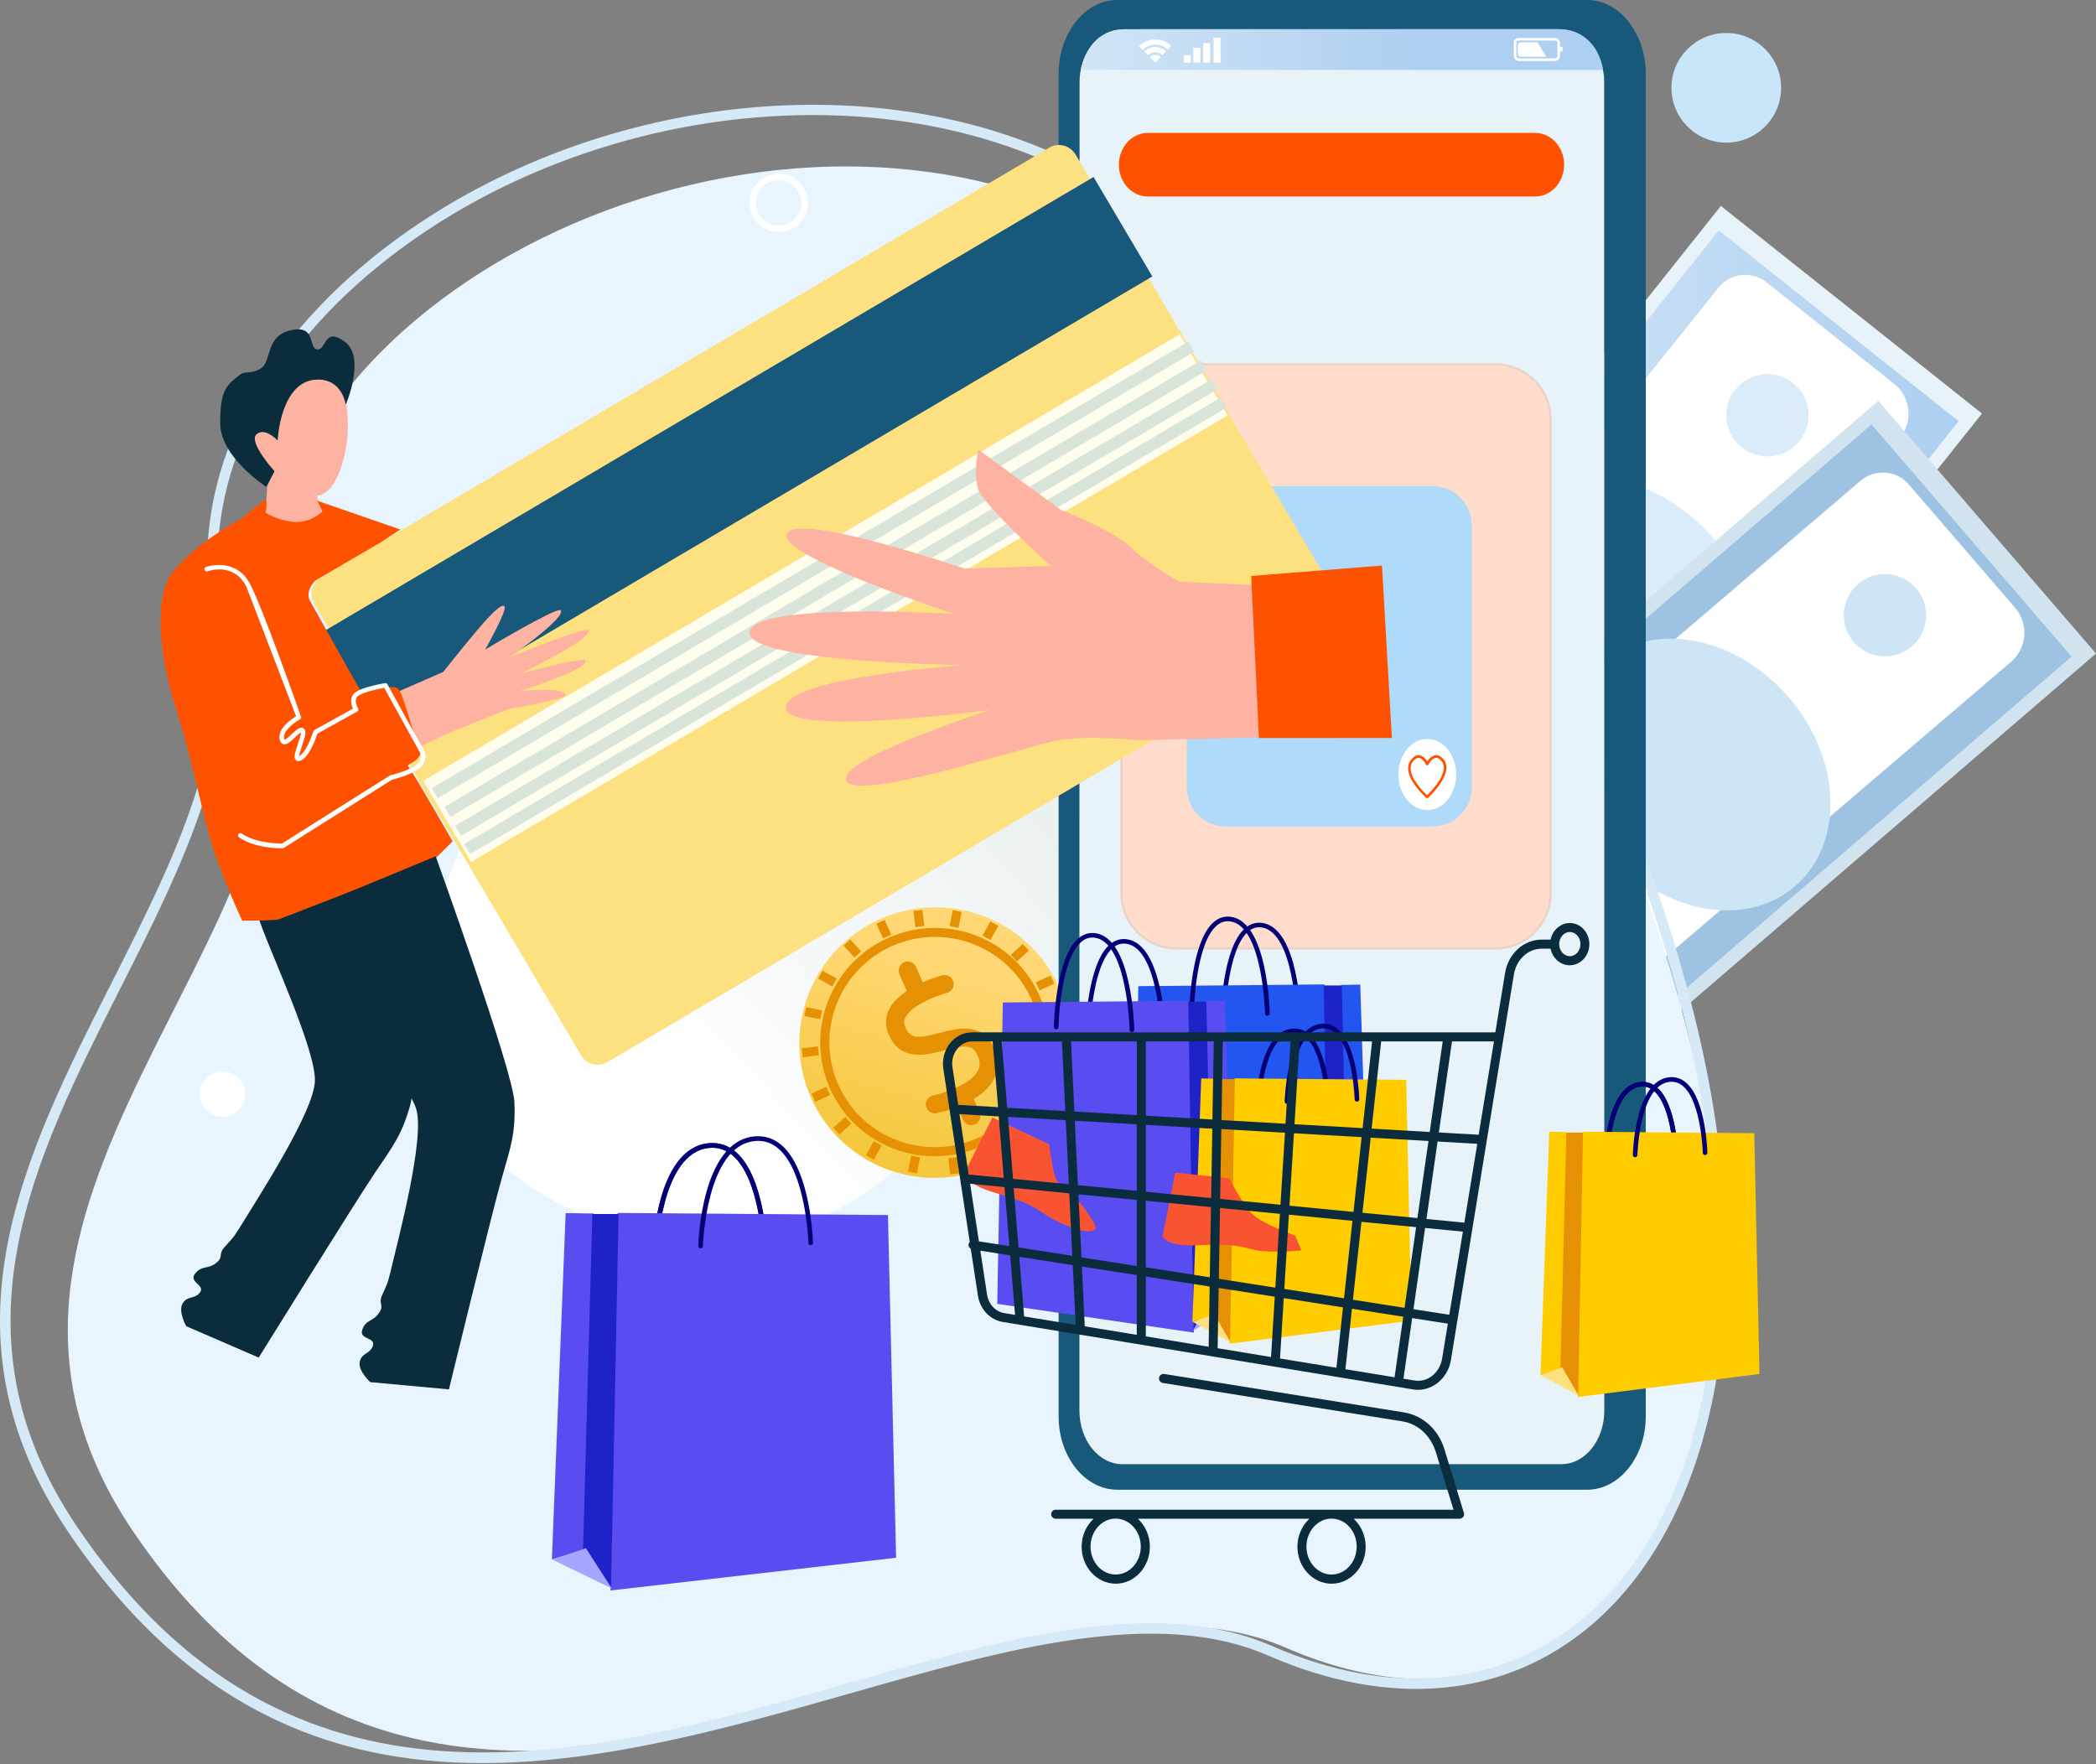 <svg width="335" height="282" viewBox="0 0 335 282" fill="none" xmlns="http://www.w3.org/2000/svg">
<rect x="0" y="0" width="335" height="282" fill="#808080" stroke="none"/>
<path d="M275.045 32.913L195.245 133.149L236.973 166.331L316.773 66.094L275.045 32.913Z" fill="#E8F2F9"/>
<path d="M198.982 131.921L274.706 36.83L313.037 67.316L237.327 162.407L198.982 131.921Z" fill="url(#paint0_linear_20_269)"/>
<path d="M209.213 127.599L274.648 46C276.539 43.627 279.983 43.246 282.343 45.121L302.718 61.324C305.371 63.433 305.811 67.286 303.7 69.923L238.295 151.493C235.554 154.95 230.526 155.522 227.067 152.768L210.576 139.656C206.883 136.711 206.267 131.306 209.213 127.599Z" fill="white"/>
<path d="M286.579 61.221C289.423 63.477 289.892 67.623 287.635 70.465C285.377 73.307 281.229 73.776 278.385 71.52C275.542 69.264 275.073 65.118 277.33 62.276C279.602 59.434 283.736 58.951 286.579 61.221Z" fill="#DAECF9"/>
<path d="M239.395 120.48C242.238 122.736 242.707 126.882 240.45 129.724C238.193 132.566 234.044 133.034 231.201 130.778C228.357 128.522 227.888 124.376 230.145 121.534C232.417 118.692 236.551 118.223 239.395 120.48Z" fill="#6B8EC6"/>
<path d="M276.471 111.613C282.983 103.433 280.005 90.236 269.818 82.136C259.632 74.036 246.095 74.101 239.583 82.28C233.071 90.46 236.05 103.657 246.236 111.758C256.422 119.858 269.959 119.793 276.471 111.613Z" fill="#DAECF9"/>
<path d="M300.205 64.068L203.076 147.652L237.872 188.039L335 104.456L300.205 64.068Z" fill="#D0E3EF"/>
<path d="M299.122 67.841L206.97 147.142L238.935 184.244L331.087 104.943L299.122 67.841Z" fill="#9DC2E2"/>
<path d="M217.832 144.798L297.353 76.853C299.64 74.875 303.114 75.139 305.078 77.424L322.067 97.142C324.281 99.706 323.987 103.574 321.422 105.786L241.931 173.702C238.588 176.573 233.546 176.207 230.658 172.867L216.909 156.913C213.831 153.324 214.241 147.904 217.832 144.798Z" fill="white"/>
<path d="M306.251 94.037C308.625 96.791 308.318 100.937 305.562 103.31C302.806 105.683 298.658 105.376 296.283 102.622C293.909 99.867 294.216 95.722 296.972 93.348C299.713 90.975 303.876 91.283 306.251 94.037Z" fill="#CDE5F4"/>
<path d="M248.82 143.45C251.194 146.204 250.886 150.35 248.131 152.724C245.375 155.097 241.227 154.789 238.852 152.035C236.477 149.281 236.785 145.135 239.541 142.762C242.297 140.389 246.445 140.696 248.82 143.45Z" fill="#6B8EC6"/>
<path d="M285.876 111.441C294.377 121.3 294.832 134.822 286.902 141.648C278.971 148.475 265.662 145.999 257.16 136.14C248.658 126.281 248.204 112.759 256.134 105.932C264.064 99.106 277.388 101.581 285.876 111.441Z" fill="#CDE5F4"/>
<path d="M21.176 244.613C74.063 323.029 158.655 242.98 205.469 263.334C253.556 284.233 288.753 238.295 269.558 164.332C250.876 92.332 204.608 47.499 169.891 33.215C112.487 9.594 34.266 52.992 43.45 104.258C51.723 150.526 -13.756 192.819 21.176 244.613Z" fill="#E9F5FE"/>
<path d="M229.955 126.427C257.204 96.322 204.244 58.628 161.882 67.448C122.935 75.563 88.942 109.492 82.317 119.688C65.049 146.307 63.393 167.989 75.941 182.023C89.763 197.479 120.824 208.158 145.259 185.07C164.931 166.494 166.455 150.248 176.1 144.901C196.534 133.576 218.536 139.041 229.955 126.427Z" fill="url(#paint1_linear_20_269)"/>
<path d="M77.082 281.79C53.094 281.79 29.965 273.185 10.88 244.813C-10.483 213.095 3.863 184.707 17.747 157.259C27.868 137.246 37.443 118.337 33.877 98.455C30.245 78.096 39.672 57.142 59.78 40.987C89.464 17.116 133.28 9.978 166.348 23.611C204.534 39.355 251.503 87.806 270.373 160.605C281.567 203.781 275.425 241.747 254.376 259.7C240.657 271.388 222.282 273.135 202.669 264.596C184.706 256.782 160.933 263.524 135.773 270.679C116.771 276.07 96.646 281.79 77.082 281.79ZM129.928 18.385C105.528 18.385 80.136 26.727 60.82 42.256C41.207 58.033 31.979 78.409 35.512 98.158C39.16 118.584 29.023 138.614 19.217 158.001C5.547 185.02 -8.585 212.963 12.233 243.89C46.226 294.385 93.542 280.95 135.294 269.08C160.751 261.843 184.805 255.018 203.312 263.079C222.315 271.355 240.062 269.706 253.286 258.447C273.857 240.923 279.784 203.583 268.755 161.018C250.034 88.778 203.511 40.723 165.704 25.144C154.692 20.594 142.443 18.385 129.928 18.385Z" fill="#D5E9F6"/>
<path d="M129.678 175.577C124.753 164.707 129.619 151.889 140.54 146.952C151.46 142.015 164.301 146.82 169.226 157.69C174.151 168.56 169.284 181.379 158.364 186.316C147.429 191.252 134.588 186.447 129.678 175.577Z" fill="url(#paint2_linear_20_269)"/>
<path d="M156.927 183.166C147.722 187.326 136.86 183.254 132.712 174.098C128.564 164.941 132.683 154.101 141.873 149.94C151.079 145.78 161.94 149.852 166.089 159.008C170.237 168.164 166.133 179.005 156.927 183.166ZM142.489 151.244C134.016 155.082 130.22 165.059 134.046 173.497C137.857 181.935 147.868 185.671 156.341 181.847C164.813 178.009 168.61 168.033 164.784 159.594C160.958 151.156 150.961 147.42 142.489 151.244Z" fill="#E69104"/>
<path d="M153.937 176.529C151.944 177.438 150.068 177.848 149.701 177.921C148.924 178.082 148.162 177.584 148.001 176.793C147.839 176.017 148.338 175.255 149.129 175.079C150.756 174.742 155.227 173.35 156.327 171.065C156.561 170.582 156.796 169.791 156.151 168.501C155.374 166.963 154.216 166.992 150.874 167.886C148.059 168.633 143.794 169.776 141.962 165.147C141.448 163.857 141.507 162.524 142.123 161.294C143.896 157.763 149.921 156.064 150.61 155.888C151.387 155.683 152.178 156.137 152.384 156.913C152.589 157.69 152.12 158.466 151.357 158.686C149.261 159.243 145.611 160.81 144.717 162.598C144.468 163.096 144.453 163.55 144.659 164.077C145.436 166.026 146.579 166.04 150.141 165.103C152.941 164.355 156.781 163.33 158.745 167.212C159.874 169.454 159.478 171.226 158.936 172.325C157.968 174.303 155.887 175.65 153.937 176.529Z" fill="#E69104"/>
<path d="M155.843 179.708C155.095 180.031 154.245 179.708 153.923 178.976L152.442 175.592C152.12 174.859 152.398 174.01 153.19 173.687C153.923 173.365 154.773 173.702 155.095 174.435L156.576 177.819C156.884 178.536 156.561 179.371 155.843 179.708Z" fill="#E69104"/>
<path d="M147.356 160.283C146.608 160.605 145.758 160.283 145.435 159.55L143.75 155.697C143.427 154.965 143.823 154.086 144.497 153.793C145.23 153.471 146.08 153.808 146.403 154.54L148.088 158.393C148.396 159.111 148.074 159.961 147.356 160.283Z" fill="#E69104"/>
<path d="M141.382 147.028L140.064 147.634L141.148 149.99L142.466 149.384L141.382 147.028Z" fill="#E69104"/>
<path d="M147.433 145.423L145.991 145.594L146.297 148.169L147.738 147.999L147.433 145.423Z" fill="#E69104"/>
<path d="M152.283 145.468L151.778 148.011L153.201 148.294L153.707 145.751L152.283 145.468Z" fill="#E69104"/>
<path d="M158.291 147.272L157.026 149.535L158.292 150.243L159.558 147.979L158.291 147.272Z" fill="#E69104"/>
<path d="M163.45 150.856L161.545 152.616L162.53 153.681L164.435 151.921L163.45 150.856Z" fill="#E69104"/>
<path d="M166.147 158.305L165.546 157.001L167.906 155.917L168.507 157.221L166.147 158.305Z" fill="#E69104"/>
<path d="M169.878 161.733L167.301 162.036L167.472 163.477L170.048 163.173L169.878 161.733Z" fill="#E69104"/>
<path d="M170.516 169.615L167.936 169.439L168.039 167.989L170.633 168.179L170.516 169.615Z" fill="#E69104"/>
<path d="M166.527 174.013L165.957 175.347L168.343 176.366L168.913 175.032L166.527 174.013Z" fill="#E69104"/>
<path d="M163.37 178.877L162.304 179.861L164.064 181.766L165.13 180.782L163.37 178.877Z" fill="#E69104"/>
<path d="M158.854 182.721L157.535 183.327L158.619 185.683L159.938 185.077L158.854 182.721Z" fill="#E69104"/>
<path d="M153.012 184.942L151.57 185.11L151.87 187.685L153.311 187.518L153.012 184.942Z" fill="#E69104"/>
<path d="M145.629 184.706L145.118 187.248L146.541 187.534L147.052 184.992L145.629 184.706Z" fill="#E69104"/>
<path d="M139.667 182.388L138.397 184.649L139.663 185.359L140.933 183.098L139.667 182.388Z" fill="#E69104"/>
<path d="M135.092 178.513L133.185 180.271L134.168 181.337L136.076 179.58L135.092 178.513Z" fill="#E69104"/>
<path d="M130.713 167.24L128.136 167.543L128.306 168.983L130.882 168.68L130.713 167.24Z" fill="#E69104"/>
<path d="M128.855 160.976L128.57 162.398L131.114 162.907L131.399 161.484L128.855 160.976Z" fill="#E69104"/>
<path d="M131.471 155.138L130.761 156.403L133.024 157.672L133.734 156.407L131.471 155.138Z" fill="#E69104"/>
<path d="M135.88 150.152L134.814 151.136L136.574 153.041L137.64 152.058L135.88 150.152Z" fill="#E69104"/>
<path d="M132.057 173.708L129.697 174.784L130.299 176.104L132.66 175.028L132.057 173.708Z" fill="#E69104"/>
<path d="M249.553 234.015H179.384C175.587 234.015 172.524 230.939 172.524 227.159V11.559C172.524 7.764 175.602 4.703 179.384 4.703H249.553C253.349 4.703 256.413 7.764 256.413 11.559V227.159C256.413 230.939 253.349 234.015 249.553 234.015Z" fill="#E8F2F9"/>
<path d="M239.028 151.39H188.032C183.283 151.39 179.428 147.538 179.428 142.776V67.022C179.428 62.276 183.283 58.408 188.032 58.408H239.028C243.777 58.408 247.647 62.261 247.647 67.022V142.791C247.633 147.538 243.777 151.39 239.028 151.39Z" fill="white"/>
<path opacity="0.2" d="M239.028 151.757H188.032C183.078 151.757 179.061 147.728 179.061 142.791V67.022C179.061 62.071 183.092 58.057 188.032 58.057H239.028C243.983 58.057 247.999 62.086 247.999 67.022V142.791C247.999 147.743 243.983 151.757 239.028 151.757Z" fill="#FF5200"/>
<path d="M228.973 132.111H195.933C192.474 132.111 189.674 129.313 189.674 125.856V83.958C189.674 80.5 192.474 77.702 195.933 77.702H228.973C232.432 77.702 235.232 80.5 235.232 83.958V125.856C235.232 129.313 232.432 132.111 228.973 132.111Z" fill="#B0DAF9"/>
<path d="M207.571 163.315C207.366 163.315 207.205 163.154 207.205 162.949C207.205 162.803 206.838 148.915 201.62 148.226C200.814 148.124 200.125 148.343 199.48 148.9C196.094 151.801 195.83 162.407 195.83 162.524C195.83 162.729 195.683 162.891 195.449 162.876C195.244 162.876 195.082 162.7 195.097 162.495C195.112 162.041 195.376 151.449 199.011 148.343C199.817 147.655 200.726 147.376 201.723 147.508C207.571 148.285 207.938 162.334 207.952 162.935C207.938 163.14 207.776 163.315 207.571 163.315Z" fill="#040076"/>
<path d="M211.676 157.338L212.467 210.385L181.04 205.785L181.934 157.617L211.676 157.338Z" fill="#2355F1"/>
<path d="M217.407 157.368L214.343 157.426L215.34 204.657L218.931 206.019L217.407 157.368Z" fill="#2355F1"/>
<path d="M214.461 157.5H211.573L212.409 210.004L215.487 204.452L214.461 157.5Z" fill="#1E23C8"/>
<path d="M202.558 162.349C202.353 162.349 202.192 162.187 202.192 161.982C202.192 161.836 201.825 147.948 196.607 147.259C195.815 147.157 195.112 147.376 194.467 147.933C191.081 150.834 190.817 161.44 190.817 161.543C190.817 161.748 190.656 161.88 190.436 161.894C190.231 161.894 190.069 161.719 190.084 161.513C190.099 161.059 190.363 150.468 193.998 147.362C194.804 146.673 195.713 146.395 196.71 146.527C202.558 147.303 202.925 161.352 202.939 161.953C202.925 162.173 202.749 162.349 202.558 162.349Z" fill="#040076"/>
<path d="M261.133 4.703C259.447 1.846 256.72 0 253.642 0H178.592C175.514 0 172.787 1.846 171.102 4.703C169.9 6.666 169.196 9.112 169.196 11.749V226.368C169.196 232.843 173.403 238.102 178.592 238.102H253.642C258.831 238.102 263.038 232.843 263.038 226.368V11.749C263.038 9.112 262.335 6.666 261.133 4.703ZM256.413 225.445C256.413 230.177 253.349 234.015 249.553 234.015H179.384C175.587 234.015 172.523 230.177 172.523 225.445V13.273C172.523 8.526 175.587 4.703 179.384 4.703H249.553C253.349 4.703 256.413 8.526 256.413 13.273V225.445Z" fill="#18587A"/>
<path d="M104.671 200.614C104.465 200.614 104.304 200.438 104.304 200.233C104.319 199.559 104.846 183.591 113.216 182.726C114.887 182.565 116.368 183.034 117.643 184.147C122.26 188.191 122.627 199.266 122.642 199.735C122.642 199.94 122.495 200.101 122.29 200.116C122.128 200.101 121.923 199.954 121.909 199.764C121.909 199.647 121.542 188.557 117.159 184.719C116.045 183.737 114.741 183.327 113.29 183.473C105.565 184.265 105.037 200.101 105.037 200.262C105.037 200.453 104.861 200.614 104.671 200.614Z" fill="#040076"/>
<path d="M256.691 185.729C256.486 185.729 256.325 185.554 256.325 185.349C256.339 184.865 256.676 173.57 262.1 172.94C263.126 172.823 264.049 173.116 264.856 173.819C267.993 176.544 268.242 184.66 268.242 184.997C268.242 185.202 268.08 185.363 267.875 185.378C267.685 185.378 267.509 185.217 267.509 185.026C267.509 184.938 267.26 176.896 264.372 174.376C263.727 173.805 263.009 173.585 262.188 173.673C257.395 174.215 257.057 185.261 257.057 185.363C257.057 185.583 256.896 185.744 256.691 185.729Z" fill="#040076"/>
<path d="M104.671 200.614C104.466 200.614 104.304 200.438 104.304 200.233C104.319 199.559 104.847 183.591 113.216 182.726C114.888 182.565 116.368 183.034 117.643 184.147C122.261 188.191 122.627 199.266 122.642 199.735C122.642 199.94 122.495 200.101 122.29 200.116C122.129 200.101 121.923 199.954 121.909 199.764C121.909 199.647 121.542 188.557 117.16 184.719C116.046 183.737 114.741 183.327 113.29 183.473C105.565 184.265 105.037 200.101 105.037 200.262C105.037 200.453 104.861 200.614 104.671 200.614Z" fill="#040076"/>
<path d="M98.719 193.86L97.576 254.202L143.222 248.972L141.917 194.197L98.719 193.86Z" fill="#594CF0"/>
<path d="M90.409 193.889L94.865 193.948L93.413 247.683L88.21 249.236L90.409 193.889Z" fill="#594CF0"/>
<path d="M94.674 194.036H98.866L97.664 253.763L93.193 247.434L94.674 194.036Z" fill="#1E23C8"/>
<path d="M88.268 249.266L93.648 247.449L97.767 253.866L88.268 249.266Z" fill="#A5A6FF"/>
<path d="M111.971 199.515C111.766 199.515 111.604 199.339 111.604 199.134C111.619 198.46 112.147 182.492 120.517 181.628C122.158 181.466 123.668 181.935 124.943 183.049C129.561 187.092 129.927 198.167 129.942 198.636C129.942 198.841 129.781 199.002 129.575 199.017C129.385 199.017 129.209 198.856 129.209 198.665C129.209 198.548 128.842 187.458 124.46 183.62C123.346 182.638 122.041 182.214 120.59 182.375C112.865 183.166 112.352 199.002 112.337 199.163C112.337 199.354 112.161 199.515 111.971 199.515Z" fill="#040076"/>
<path d="M185.936 165.923C185.731 165.923 185.57 165.762 185.57 165.557C185.57 165.41 185.203 151.522 179.985 150.834C179.193 150.731 178.49 150.951 177.845 151.508C174.459 154.408 174.195 165.015 174.195 165.132C174.195 165.337 174.004 165.528 173.814 165.484C173.609 165.484 173.447 165.308 173.462 165.103C173.477 164.649 173.741 154.057 177.376 150.951C178.182 150.263 179.091 149.984 180.088 150.116C185.936 150.892 186.303 164.942 186.317 165.542C186.303 165.747 186.127 165.908 185.936 165.923Z" fill="#040076"/>
<path d="M190.026 159.946L190.817 212.993L159.39 208.393L160.284 160.224L190.026 159.946Z" fill="#594CF0"/>
<path d="M195.757 159.961L192.694 160.019L193.691 207.25L197.282 208.612L195.757 159.961Z" fill="#594CF0"/>
<path d="M192.811 160.092H189.923L190.759 212.597L193.837 207.045L192.811 160.092Z" fill="#1E23C8"/>
<path d="M197.223 208.656L193.529 207.06L190.7 212.7L197.223 208.656Z" fill="#A5A6FF"/>
<path d="M180.908 164.956C180.703 164.956 180.542 164.795 180.542 164.59C180.542 164.443 180.175 150.555 174.957 149.867C174.166 149.764 173.462 149.984 172.817 150.541C169.431 153.441 169.167 164.048 169.167 164.165C169.167 164.37 168.991 164.531 168.801 164.517C168.595 164.517 168.434 164.341 168.434 164.136C168.449 163.682 168.713 153.09 172.348 149.984C173.154 149.296 174.063 149.017 175.06 149.149C180.908 149.926 181.275 163.975 181.289 164.575C181.275 164.78 181.114 164.942 180.908 164.956Z" fill="#040076"/>
<path d="M256.691 185.73C256.486 185.73 256.325 185.554 256.325 185.349C256.339 184.865 256.676 173.57 262.1 172.94C263.126 172.823 264.05 173.116 264.856 173.819C267.993 176.544 268.242 184.66 268.242 184.997C268.242 185.202 268.081 185.363 267.875 185.378C267.685 185.378 267.509 185.217 267.509 185.026C267.509 184.939 267.26 176.896 264.372 174.376C263.727 173.805 263.009 173.585 262.188 173.673C257.395 174.215 257.058 185.261 257.058 185.363C257.058 185.583 256.896 185.744 256.691 185.73Z" fill="#040076"/>
<path d="M252.91 180.88L252.177 223.277L281.215 219.6L280.379 181.115L252.91 180.88Z" fill="#FFCC00"/>
<path d="M247.618 180.895L250.447 180.939L249.523 218.691L246.211 219.79L247.618 180.895Z" fill="#FFCC00"/>
<path d="M250.344 181.012H253.012L252.25 222.969L249.406 218.53L250.344 181.012Z" fill="#E69104"/>
<path d="M246.269 219.82L249.685 218.545L252.309 223.057L246.269 219.82Z" fill="#FDE180"/>
<path d="M261.338 184.968C261.133 184.968 260.972 184.792 260.972 184.587C260.986 184.103 261.323 172.808 266.747 172.179C267.773 172.061 268.696 172.354 269.503 173.058C272.64 175.782 272.889 183.898 272.889 184.235C272.889 184.44 272.728 184.602 272.522 184.616C272.332 184.616 272.156 184.455 272.156 184.265C272.156 184.177 271.907 176.134 269.019 173.614C268.374 173.058 267.656 172.823 266.835 172.911C262.027 173.453 261.705 184.499 261.705 184.602C261.705 184.807 261.529 184.968 261.338 184.968Z" fill="#040076"/>
<path d="M201.063 177.203C200.858 177.203 200.697 177.028 200.697 176.822C200.711 176.339 201.049 165.044 206.472 164.414C207.498 164.297 208.422 164.59 209.228 165.293C212.365 168.018 212.614 176.134 212.614 176.471C212.614 176.676 212.453 176.837 212.247 176.852C212.057 176.852 211.881 176.691 211.881 176.5C211.881 176.412 211.632 168.37 208.744 165.85C208.099 165.278 207.381 165.059 206.56 165.147C201.752 165.703 201.43 176.735 201.43 176.837C201.43 177.042 201.254 177.203 201.063 177.203Z" fill="#040076"/>
<path d="M197.282 172.354L196.549 214.751L225.587 211.074L224.751 172.589L197.282 172.354Z" fill="#FFCC00"/>
<path d="M191.99 172.369L194.819 172.413L193.895 210.165L190.583 211.264L191.99 172.369Z" fill="#FFCC00"/>
<path d="M194.702 172.471H197.37L196.607 214.443L193.764 210.004L194.702 172.471Z" fill="#E69104"/>
<path d="M190.626 211.279L194.042 210.004L196.666 214.516L190.626 211.279Z" fill="#FDE180"/>
<path d="M205.695 176.427C205.49 176.427 205.329 176.251 205.329 176.046C205.343 175.563 205.68 164.268 211.104 163.638C212.13 163.52 213.054 163.813 213.86 164.517C216.997 167.242 217.246 175.357 217.246 175.694C217.246 175.9 217.085 176.061 216.879 176.075C216.689 176.075 216.513 175.914 216.513 175.724C216.513 175.636 216.264 167.593 213.376 165.073C212.731 164.502 212.013 164.282 211.192 164.37C206.384 164.912 206.062 175.958 206.062 176.061C206.062 176.266 205.9 176.427 205.695 176.427Z" fill="#040076"/>
<path d="M51.285 92.323L167.73 23.586C169.182 22.736 171.058 23.249 171.937 24.743L214.52 96.805C215.399 98.3 214.945 100.19 213.493 101.039L97.048 169.776C95.597 170.626 93.721 170.113 92.841 168.619L50.259 96.556C49.38 95.077 49.834 93.172 51.285 92.323Z" fill="#FDE180"/>
<path d="M51.637 100.966L174.781 28.289L184.177 44.184L61.033 116.861L51.637 100.966Z" fill="#18587A"/>
<path d="M67.644 124.801L188.545 53.442L196.197 66.407L75.296 137.766L67.644 124.801Z" fill="#FFFEEE"/>
<path d="M69.007 125.973L189.909 54.614L190.861 56.226L69.96 127.57L69.007 125.973Z" fill="#D9E4DB"/>
<path d="M71.03 128.962L191.931 57.603L192.884 59.214L71.983 130.559L71.03 128.962Z" fill="#D9E4DB"/>
<path d="M72.731 131.98L193.632 60.621L194.585 62.232L73.683 133.591L72.731 131.98Z" fill="#D9E4DB"/>
<path d="M74.196 134.895L195.097 63.536L196.05 65.147L75.149 136.506L74.196 134.895Z" fill="#D9E4DB"/>
<path d="M201.547 93.568L201.268 117.872L181.978 118.297C181.978 118.297 173.081 117.388 168.331 118.458C163.582 119.513 136.669 128.229 135.233 124.772C133.796 121.329 158.158 113.492 158.158 113.492C158.158 113.492 125.397 117.857 125.603 113.052C125.808 108.247 154.157 106.299 154.157 106.299C154.157 106.299 119.109 105.888 119.813 101.01C120.516 96.146 152.5 98.124 152.5 98.124C152.5 98.124 124.371 88.953 125.764 85.32C127.156 81.687 154.142 90.872 154.142 90.872L167.95 90.448C167.95 90.448 157 80.632 156.282 78.025C155.564 75.417 156.356 71.857 156.356 71.857L169.577 81.497C169.577 81.497 177.976 84.778 180.63 87.386C183.561 90.257 188.545 92.967 188.545 92.967L201.547 93.568Z" fill="#FEB3A2"/>
<path d="M44.044 74.728L42.71 77.746L42.402 82.463C42.402 82.463 44.762 83.855 47.181 83.855C49.599 83.855 51.637 82.463 51.637 82.463L50.288 78.142L44.044 74.728Z" fill="#FEB3A2"/>
<path d="M44.381 70.451C44.381 70.451 41.611 67.653 40.717 69.894C39.823 72.135 48.148 80.398 51.373 79.065C54.598 77.717 55.683 70.817 55.595 67.858C55.507 64.898 55.507 61.602 51.916 60.782C44.572 59.068 44.381 70.451 44.381 70.451Z" fill="#FEB3A2"/>
<path d="M61.414 111.514L70.839 107.397C70.839 107.397 73.082 104.541 75.647 101.464C78.212 98.388 80.162 96.337 80.631 96.923C81.115 97.509 77.553 103.808 77.553 103.808C77.553 103.808 88.605 97.201 89.573 97.509C90.76 98.564 81.437 105.053 81.437 105.053C81.437 105.053 93.633 100.058 94.043 100.732C94.879 102.079 83.123 107.69 83.123 107.69C83.123 107.69 93.633 104.863 93.604 105.566C93.955 107.09 83.05 110.474 83.05 110.474C83.05 110.474 90.437 109.639 90.379 111.133C89.924 111.851 81.217 113.33 81.217 113.33L71.47 117.257L62.44 121.608L61.414 111.514Z" fill="#FEB3A2"/>
<path d="M37.785 137.473C37.785 137.473 39.881 142.63 41.669 147.684C43.458 152.738 50.42 167.74 50.333 172.706C50.259 177.672 40.863 192 38.357 196.131C37.272 197.918 36.876 198.211 35.88 199.325C34.883 200.438 35.689 200.863 34.707 201.727C33.27 202.972 32.347 202.137 31.204 203.529C30.075 204.921 32.787 205.346 31.995 206.518C31.204 207.69 29.928 207.045 29.181 208.334C28.433 209.609 29.767 211.967 29.767 211.967L41.347 216.978C41.347 216.978 56.885 191.956 59.89 187.502C62.909 183.049 64.229 181.364 65.577 176.588C66.926 171.812 65.856 135.349 65.856 135.349L37.785 137.473Z" fill="#0B2C3D"/>
<path d="M38.65 82.815C38.65 82.815 30.295 87.371 27.29 91.913C24.285 96.469 25.941 106.636 28.14 113.331C29.884 118.634 31.555 126.149 33.109 132.331C34.663 138.513 38.709 147.157 38.709 147.157C44.147 147.142 44.543 146.937 44.543 146.937L69.491 137.298L72.335 134.47C72.335 134.47 66.427 124.083 65.211 122.443C64.888 122.003 68.523 121.549 66.721 118.517C65.841 117.052 64.507 110.664 63.525 109.99C62.543 109.316 57.823 110.796 57.823 110.796C57.823 110.796 49.805 96.527 49.541 96.029C48.691 94.374 50.421 92.777 50.421 92.777L60.813 86.712L63.994 84.632L50.714 80.032L51.52 81.76C51.52 81.76 49.614 83.709 46.756 83.401C44.235 83.123 42.417 81.921 42.417 81.921C42.872 80.134 42.373 79.826 42.373 79.826L38.65 82.815Z" fill="#FF5200"/>
<path d="M43.619 147.64C43.619 147.64 47.21 151.889 50.494 156.137C53.762 160.386 65.049 172.486 66.515 177.218C67.981 181.965 63.525 198.504 62.425 203.207C61.956 205.243 61.678 205.653 61.062 207.016C60.461 208.378 61.37 208.539 60.696 209.653C59.714 211.293 58.57 210.781 57.925 212.451C57.28 214.121 59.992 213.681 59.611 215.044C59.23 216.406 57.808 216.186 57.5 217.637C57.178 219.087 59.186 220.904 59.186 220.904L71.748 222.061C71.748 222.061 78.725 193.45 80.206 188.279C81.686 183.107 82.419 181.1 82.214 176.134C82.009 171.168 69.637 136.858 69.637 136.858L43.619 147.64Z" fill="#0B2C3D"/>
<path d="M42.549 77.805L43.868 75.344C43.868 75.344 39.603 70.568 41.01 69.396C42.417 68.224 44.367 70.348 44.367 70.348C44.367 70.348 44.806 60.958 50.567 60.665C54.73 60.459 55.258 64.708 55.258 64.708C55.258 64.708 58.512 57.134 55.126 54.629C51.74 52.124 52.194 56.021 50.699 55.845C49.204 55.669 50.641 51.801 46.404 52.798C42.388 53.735 43.429 57.793 41.714 58.863C39.984 59.932 39.236 59.17 38.269 59.947C36.231 61.587 35.161 62.291 35.191 67.682C35.22 73.088 42.549 77.805 42.549 77.805Z" fill="#0B2C3D"/>
<path d="M187.842 187.414L185.819 197.581C185.819 197.581 186.185 199.295 191.609 199.032C197.047 198.768 197.765 199.119 200.389 199.749C203.013 200.379 207.997 199.837 207.997 199.837L207 197.479C207 197.479 201.884 195.706 200.067 193.948C198.571 192.498 196.505 188.337 196.505 188.337L187.842 187.414Z" fill="#F85432"/>
<path d="M158.613 178.624L154.157 187.429C154.157 187.429 153.937 189.172 159.17 190.681C164.403 192.19 164.96 192.761 167.232 194.212C169.504 195.662 172.846 197.01 174.4 196.761C175.939 196.512 174.605 195.105 173.403 193.23C172.201 191.355 169.167 189.963 168.61 187.956C168.053 185.949 167.686 182.873 167.686 182.873L158.613 178.624Z" fill="#F85432"/>
<path d="M199.978 92.059L201.21 117.96L222.464 117.945L220.881 90.389L199.978 92.059Z" fill="#FF5200"/>
<path d="M39.383 93.773C37.375 89.818 33.344 91.239 33.168 91.312C32.977 91.385 32.772 91.283 32.699 91.092C32.625 90.902 32.728 90.697 32.919 90.623C32.962 90.609 37.727 88.909 40.028 93.451C42.197 97.728 47.87 113.858 48.105 114.546C48.163 114.722 48.09 114.913 47.929 114.986C47.152 115.411 45.158 116.788 45.407 118.033C45.437 118.209 45.481 118.238 45.481 118.238C45.657 118.238 46.301 117.652 46.639 117.33C47.372 116.656 48.046 115.997 48.574 116.465C49.028 116.861 48.764 117.711 48.28 119.19C48.119 119.688 47.855 120.48 47.811 120.86C48.749 120.348 49.673 118.209 50.069 116.905C50.098 116.817 50.157 116.744 50.245 116.685L56.416 113.257C56.079 112.525 55.859 111.382 56.767 110.679C57.896 109.785 61.4 109.214 61.546 109.185C61.707 109.155 61.854 109.243 61.927 109.375L67.922 120.245C67.937 120.274 67.952 120.304 67.952 120.333C68.098 120.919 68.025 122.237 66.691 123.073C65.299 123.937 63.056 124.523 62.645 124.625L45.349 135.525C45.29 135.554 45.231 135.583 45.158 135.583C45.144 135.583 45.07 135.583 44.953 135.583C44.074 135.583 40.614 135.481 38.21 133.84C38.049 133.723 38.005 133.503 38.108 133.327C38.225 133.152 38.445 133.122 38.621 133.225C40.907 134.778 44.411 134.807 45.041 134.836L62.308 123.952C62.338 123.937 62.382 123.922 62.426 123.908C62.455 123.908 64.918 123.307 66.31 122.428C67.409 121.754 67.292 120.758 67.263 120.538L61.414 109.946C60.3 110.137 57.969 110.65 57.222 111.25C56.416 111.88 57.222 113.184 57.222 113.199C57.281 113.286 57.295 113.389 57.266 113.492C57.237 113.594 57.178 113.667 57.09 113.726L50.728 117.257C50.479 118.018 49.438 121.036 48.017 121.578C47.621 121.725 47.401 121.608 47.284 121.49C46.888 121.109 47.122 120.362 47.592 118.956C47.782 118.37 48.105 117.432 48.09 117.066C47.855 117.183 47.416 117.594 47.152 117.857C46.434 118.531 45.818 119.102 45.246 118.927C44.968 118.839 44.777 118.575 44.704 118.165C44.367 116.451 46.536 114.957 47.328 114.488" fill="white"/>
<path d="M230.863 231.642C229.896 228.477 227.404 226.221 224.385 225.738L186.083 219.6C185.701 219.541 185.32 219.805 185.247 220.2C185.188 220.596 185.452 220.962 185.848 221.035L224.15 227.174C226.627 227.569 228.665 229.444 229.486 232.081L232.315 241.296H168.727C168.331 241.296 168.009 241.618 168.009 242.014C168.009 242.409 168.331 242.732 168.727 242.732H174.796C173.623 243.816 172.875 245.413 172.875 247.2C172.875 250.467 175.323 253.118 178.328 253.118C181.333 253.118 183.781 250.467 183.781 247.2C183.781 245.413 183.019 243.816 181.861 242.732H209.287C208.114 243.816 207.366 245.413 207.366 247.2C207.366 250.467 209.814 253.118 212.819 253.118C215.824 253.118 218.272 250.467 218.272 247.2C218.272 245.413 217.51 243.816 216.352 242.732H233.282C233.517 242.732 233.722 242.629 233.868 242.439C234 242.248 234.044 242.014 233.971 241.794L230.863 231.642ZM182.33 247.185C182.33 249.646 180.527 251.653 178.314 251.653C176.1 251.653 174.297 249.646 174.297 247.185C174.297 244.724 176.1 242.717 178.314 242.717C180.527 242.717 182.33 244.724 182.33 247.185ZM216.836 247.185C216.836 249.646 215.033 251.653 212.819 251.653C210.606 251.653 208.803 249.646 208.803 247.185C208.803 244.724 210.606 242.717 212.819 242.717C215.033 242.717 216.836 244.724 216.836 247.185Z" fill="#0B2C3D"/>
<path d="M250.901 147.523C249.406 147.523 248.146 148.666 247.838 150.175H246.431C243.528 150.175 241.051 152.431 240.553 155.522L238.999 165H155.359C154.054 165 152.852 165.571 151.958 166.597C150.976 167.74 150.536 169.292 150.771 170.831L154.992 198.489C154.904 198.592 154.831 198.709 154.802 198.856C154.758 199.163 154.904 199.442 155.154 199.588L156.297 207.06C156.634 209.242 158.217 210.942 160.24 211.279L225.821 222.061C226.085 222.105 226.363 222.134 226.627 222.134C227.668 222.134 228.694 221.797 229.588 221.167C230.82 220.274 231.64 218.926 231.904 217.344L241.96 155.756C242.356 153.354 244.217 151.625 246.416 151.625H247.823C248.131 153.134 249.392 154.276 250.887 154.276C252.616 154.276 254.024 152.768 254.024 150.907C254.024 149.047 252.631 147.523 250.901 147.523ZM234.044 195.413L227.99 194.827L229.764 182.448L236.111 182.814L234.044 195.413ZM231.64 210.136L225.909 209.242L227.771 196.263L233.81 196.849L231.64 210.136ZM155.051 189.187L160.548 189.729L161.325 199.163L156.458 198.402L155.051 189.187ZM193.573 191.487L183.136 190.476V179.782L193.763 180.397L193.573 191.487ZM195.2 180.456L205.373 181.042L204.655 192.556L195.009 191.619L195.2 180.456ZM181.685 190.33L172.275 189.421L171.776 179.122L181.685 179.694V190.33ZM181.685 191.78V202.342L172.846 200.965L172.362 190.886L181.685 191.78ZM183.136 191.912L193.544 192.923L193.353 204.144L183.122 202.547V191.912H183.136ZM194.995 193.069L204.567 194.007L203.834 205.8L194.804 204.393L194.995 193.069ZM206.003 194.138L216.161 195.12L214.813 207.499L205.27 206.005L206.003 194.138ZM206.091 192.703L206.809 181.129L217.627 181.745L216.323 193.699L206.091 192.703ZM206.897 179.679L207.718 166.45H219.298L217.788 180.309L206.897 179.679ZM205.461 179.606L195.229 179.02L195.435 166.465H206.267L205.461 179.606ZM193.778 178.932L183.136 178.317V166.45H193.998L193.778 178.932ZM181.685 178.229L171.717 177.657L171.175 166.45H181.7V178.229H181.685ZM170.266 177.584L160.973 177.057L160.108 166.465H169.724L170.266 177.584ZM170.34 179.035L170.838 189.275L161.911 188.41L161.105 178.507L170.34 179.035ZM160.431 188.264L154.817 187.722L153.351 178.068L159.624 178.434L160.431 188.264ZM162.014 189.861L170.897 190.725L171.38 200.716L162.791 199.368L162.014 189.861ZM171.454 202.196L171.923 211.747L163.685 210.4L162.908 200.877L171.454 202.196ZM172.919 202.43L181.685 203.793V213.344L173.374 211.982L172.919 202.43ZM183.136 204.027L193.338 205.624L193.177 215.249L183.136 213.593V204.027ZM194.775 205.844L203.746 207.25L203.145 216.89L194.614 215.483L194.775 205.844ZM205.182 207.47L214.651 208.949L213.596 218.604L204.581 217.124L205.182 207.47ZM216.088 209.169L224.282 210.444L222.889 220.127L215.033 218.838L216.088 209.169ZM216.235 207.733L217.598 195.281L226.334 196.131L224.487 209.023L216.235 207.733ZM226.539 194.681L217.759 193.831L219.078 181.833L228.313 182.36L226.539 194.681ZM219.225 180.382L220.749 166.45H230.585L228.504 180.924L219.225 180.382ZM153.072 167.549C153.673 166.846 154.494 166.45 155.374 166.45H158.657L159.522 176.954L153.146 176.588L152.237 170.611C152.046 169.498 152.369 168.37 153.072 167.549ZM157.748 206.854L156.693 199.896L161.457 200.643L162.234 210.151L160.504 209.872C159.082 209.638 157.983 208.422 157.748 206.854ZM228.767 219.995C227.976 220.567 227.008 220.801 226.085 220.64L224.311 220.347L225.704 210.663L231.406 211.557L230.497 217.109C230.306 218.296 229.676 219.351 228.767 219.995ZM236.331 181.364L229.969 180.998L232.065 166.45H238.779L236.331 181.364ZM250.901 152.826C249.963 152.826 249.201 151.962 249.201 150.892C249.201 149.823 249.963 148.959 250.901 148.959C251.839 148.959 252.602 149.823 252.602 150.892C252.602 151.962 251.839 152.826 250.901 152.826Z" fill="#0B2C3D"/>
<path d="M183.444 21.608H245.375C247.72 21.608 249.626 23.718 249.626 26.326C249.626 28.933 247.72 31.043 245.375 31.043H183.444C181.099 31.043 179.193 28.933 179.193 26.326C179.193 23.733 181.099 21.608 183.444 21.608Z" fill="white"/>
<path d="M245.375 31.409H183.444C180.893 31.409 178.827 29.124 178.827 26.326C178.827 23.527 180.893 21.242 183.444 21.242H245.375C247.925 21.242 249.992 23.527 249.992 26.326C249.978 29.138 247.911 31.409 245.375 31.409Z" fill="#FF5200"/>
<path d="M39.192 174.859C39.192 176.866 37.565 178.493 35.557 178.493C33.549 178.493 31.922 176.866 31.922 174.859C31.922 172.852 33.549 171.226 35.557 171.226C37.565 171.241 39.192 172.867 39.192 174.859Z" fill="white"/>
<path d="M284.674 14.034C284.674 18.869 280.745 22.795 275.908 22.795C271.071 22.795 267.142 18.869 267.142 14.034C267.142 9.2 271.071 5.274 275.908 5.274C280.745 5.274 284.674 9.2 284.674 14.034Z" fill="#C8E5F9"/>
<path d="M127.757 29.138C126.878 28.259 125.705 27.776 124.459 27.776C123.213 27.776 122.041 28.259 121.161 29.138C120.282 30.017 119.798 31.189 119.798 32.434C119.783 33.68 120.282 34.852 121.161 35.731C122.041 36.61 123.213 37.093 124.459 37.093C125.705 37.093 126.878 36.61 127.757 35.731C128.637 34.852 129.121 33.68 129.121 32.434C129.121 31.189 128.637 30.017 127.757 29.138ZM127.025 34.998C126.365 35.643 125.456 36.053 124.459 36.053C123.477 36.053 122.583 35.672 121.894 34.998C121.205 34.31 120.839 33.401 120.839 32.434C120.839 31.453 121.205 30.545 121.894 29.871C122.583 29.182 123.492 28.801 124.459 28.801C126.468 28.801 128.095 30.442 128.095 32.434C128.08 33.431 127.67 34.339 127.025 34.998Z" fill="white"/>
<path d="M223.505 123.79C223.505 120.655 225.572 118.106 228.122 118.106C230.673 118.106 232.74 120.655 232.74 123.79C232.74 126.925 230.673 129.475 228.122 129.475C225.572 129.475 223.505 126.925 223.505 123.79Z" fill="white"/>
<path d="M228.108 127.585C228.064 127.585 228.005 127.57 227.976 127.526C227.858 127.424 225.015 124.918 225.059 122.75C225.073 122.062 225.367 121.49 225.924 121.022C226.261 120.743 226.627 120.641 226.979 120.729C227.507 120.846 227.902 121.344 228.122 121.695C228.357 121.344 228.767 120.846 229.31 120.714C229.676 120.641 230.043 120.743 230.38 121.022C230.893 121.446 231.157 121.974 231.171 122.618C231.23 124.787 228.357 127.409 228.24 127.526C228.21 127.57 228.152 127.585 228.108 127.585ZM226.73 121.124C226.554 121.124 226.363 121.197 226.173 121.359C225.704 121.739 225.469 122.208 225.455 122.765C225.425 124.494 227.521 126.574 228.093 127.101C228.665 126.545 230.79 124.362 230.761 122.648C230.746 122.12 230.541 121.71 230.116 121.359C229.867 121.153 229.632 121.08 229.398 121.139C228.87 121.256 228.43 121.959 228.298 122.208C228.269 122.281 228.196 122.325 228.108 122.325C228.034 122.325 227.946 122.281 227.917 122.208C227.917 122.208 227.477 121.285 226.862 121.139C226.832 121.124 226.788 121.124 226.73 121.124Z" fill="#FF5200"/>
<path d="M256.208 11.178H172.729C173.594 7.222 175.998 4.483 180.468 4.659L248.952 4.644C253.496 4.644 255.724 7.911 256.208 11.178Z" fill="url(#paint3_linear_20_269)"/>
<path d="M248.526 9.757H242.751C242.311 9.757 241.945 9.39 241.945 8.951V6.871C241.945 6.431 242.311 6.065 242.751 6.065H248.526C248.966 6.065 249.332 6.431 249.332 6.871V8.936C249.332 9.39 248.966 9.757 248.526 9.757ZM242.751 6.475C242.531 6.475 242.355 6.651 242.355 6.871V8.936C242.355 9.156 242.531 9.332 242.751 9.332H248.526C248.746 9.332 248.922 9.156 248.922 8.936V6.871C248.922 6.651 248.746 6.475 248.526 6.475H242.751Z" fill="white"/>
<path d="M247.163 9.068H243.044C242.78 9.068 242.575 8.848 242.575 8.585V7.237C242.575 6.973 242.78 6.753 243.044 6.753H245.697L247.163 9.068Z" fill="white"/>
<path d="M249.758 7.618V8.087C249.758 8.175 249.699 8.233 249.611 8.233H249.127V7.471H249.611C249.699 7.471 249.758 7.545 249.758 7.618Z" fill="white"/>
<path d="M187.211 7.325L186.654 7.925C186.141 7.427 185.437 7.134 184.66 7.134C183.869 7.134 183.165 7.442 182.637 7.955L182.066 7.369C182.74 6.71 183.649 6.314 184.66 6.314C185.642 6.299 186.551 6.695 187.211 7.325Z" fill="white"/>
<path d="M186.375 8.204L185.804 8.804C185.51 8.526 185.1 8.35 184.66 8.35C184.206 8.35 183.795 8.526 183.502 8.819L182.916 8.218C183.37 7.779 183.971 7.515 184.66 7.515C185.32 7.53 185.921 7.794 186.375 8.204Z" fill="white"/>
<path d="M185.51 9.112L184.66 10.006L183.795 9.127C184.015 8.907 184.323 8.775 184.66 8.775C184.983 8.775 185.29 8.907 185.51 9.112Z" fill="white"/>
<path d="M195.082 6.021H193.954V10.02H195.082V6.021Z" fill="white"/>
<path d="M193.412 6.9H192.283V10.006H193.412V6.9Z" fill="white"/>
<path d="M191.858 7.647H190.729V10.006H191.858V7.647Z" fill="white"/>
<path d="M190.319 8.834H189.19V10.02H190.319V8.834Z" fill="white"/>
<defs>
<linearGradient id="paint0_linear_20_269" x1="198.985" y1="99.618" x2="313.038" y2="99.618" gradientUnits="userSpaceOnUse">
<stop stop-color="#E4F1F9"/>
<stop offset="1" stop-color="#ADCFF1"/>
</linearGradient>
<linearGradient id="paint1_linear_20_269" x1="103.312" y1="172.281" x2="204.513" y2="75.911" gradientUnits="userSpaceOnUse">
<stop stop-color="white"/>
<stop offset="1" stop-color="#D9E5E5"/>
</linearGradient>
<linearGradient id="paint2_linear_20_269" x1="153.062" y1="153.749" x2="134.098" y2="221.426" gradientUnits="userSpaceOnUse">
<stop stop-color="#FFD875"/>
<stop offset="1" stop-color="#E9B500"/>
</linearGradient>
<linearGradient id="paint3_linear_20_269" x1="143.475" y1="7.912" x2="226.953" y2="7.912" gradientUnits="userSpaceOnUse">
<stop stop-color="#E4F1F9"/>
<stop offset="1" stop-color="#ADCFF1"/>
</linearGradient>
</defs>
</svg>
